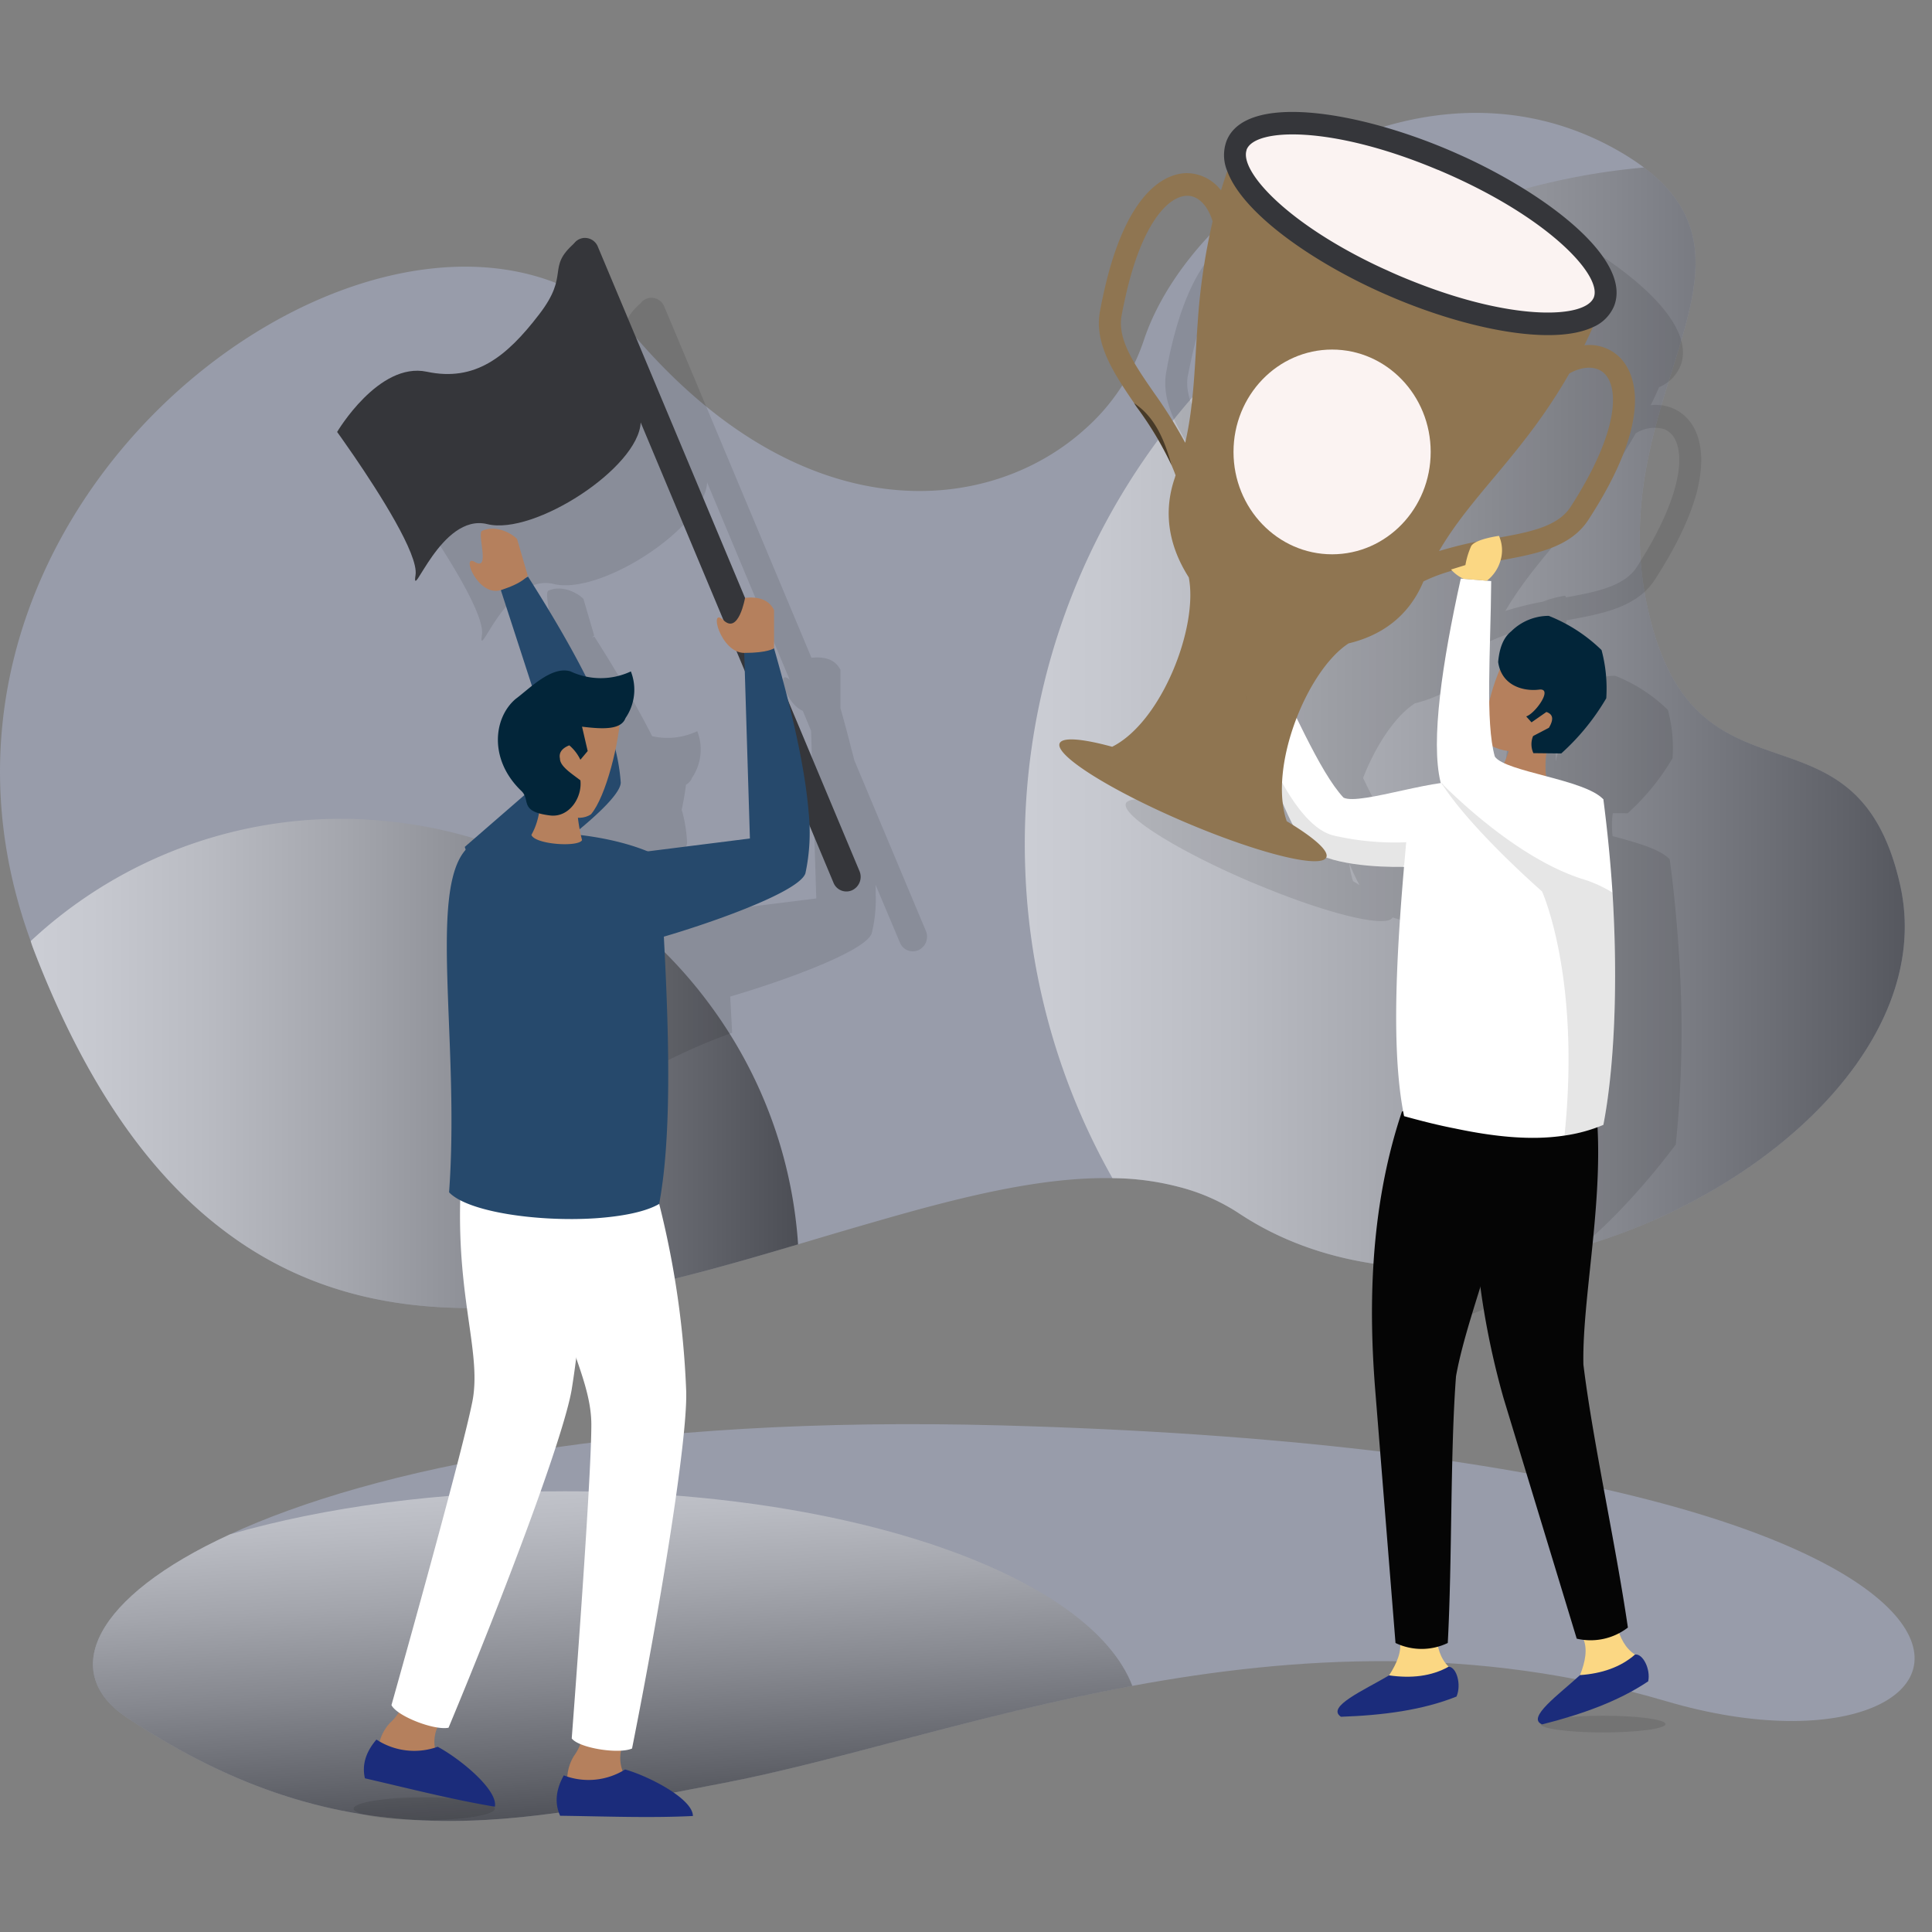 <svg xmlns="http://www.w3.org/2000/svg" xmlns:xlink="http://www.w3.org/1999/xlink" width="428" height="428" viewBox="0 0 428 428">
  <rect x="0" y="0" width="428" height="428" fill="#808080" stroke="none"/>
  <defs>
    <linearGradient id="linear-gradient" x1="0.382" y1="-0.143" x2="0.55" y2="0.881" gradientUnits="objectBoundingBox">
      <stop offset="0" stop-color="#fff"/>
      <stop offset="0.085" stop-color="#f5f5f5"/>
      <stop offset="0.229" stop-color="#dadada"/>
      <stop offset="0.413" stop-color="#afafaf"/>
      <stop offset="0.631" stop-color="#747474"/>
      <stop offset="0.876" stop-color="#292929"/>
      <stop offset="1"/>
    </linearGradient>
    <linearGradient id="linear-gradient-2" x1="0" y1="0.5" x2="1" y2="0.5" xlink:href="#linear-gradient"/>
    <linearGradient id="linear-gradient-5" x1="-35.538" y1="21.775" x2="-35.435" y2="21.775" gradientUnits="objectBoundingBox">
      <stop offset="0" stop-color="#fff"/>
      <stop offset="1"/>
    </linearGradient>
    <clipPath id="clip-success">
      <rect width="428" height="428"/>
    </clipPath>
  </defs>
  <g id="success" clip-path="url(#clip-success)">
    <g id="Groupe_2821" data-name="Groupe 2821" transform="translate(-55 -107.792)">
      <g id="Groupe_2716" data-name="Groupe 2716" transform="translate(75.592 423.285)">
        <path id="Tracé_7613" data-name="Tracé 7613" d="M553.7,603.616c-42.168-12.424-82.164-10.01-118.14-3.361-34.608,6.4-65.474,16.761-90.917,21.593-44.721,8.5-82.306,18.474-131.963-14.664-14.871-9.938-7.279-26.6,22.957-40.488,31.81-14.7,88.677-26.386,170.841-24.146C658.373,549.374,633.422,627.165,553.7,603.616Z" transform="translate(-205.308 -542.274)" fill="rgba(189,197,234,0.4)"/>
        <path id="Tracé_7614" data-name="Tracé 7614" d="M435.564,590.412c-34.608,6.4-65.474,16.762-90.917,21.593-44.721,8.5-82.306,18.474-131.963-14.664-14.871-9.938-7.279-26.6,22.957-40.488,20.856-6.021,46.473-9.554,74.152-9.554C373.484,547.3,426.221,566.02,435.564,590.412Z" transform="translate(-205.308 -532.431)" opacity="0.5" fill="url(#linear-gradient)" style="mix-blend-mode: overlay;isolation: isolate"/>
      </g>
      <g id="Groupe_2717" data-name="Groupe 2717" transform="translate(55 132.792)">
        <path id="Tracé_7615" data-name="Tracé 7615" d="M472.888,687.934a44.011,44.011,0,0,0-13.578-5.95,59.255,59.255,0,0,0-14.522-1.888c-15.853-.316-33.91,4.234-52.982,9.764-5.494,1.574-11.024,3.219-16.658,4.9-27.084,8.051-55.536,15.959-82.2,13.72-16.028-1.332-31.425-6.3-45.529-17.182-15.817-12.11-29.954-31.6-41.5-61.521-.281-.734-.559-1.471-.769-2.2-12.669-34.715-6.474-67.436,9.027-93.331,29.99-50.148,94.8-74.854,125.981-39.334,37.058,42.168,77.442,38.319,98.58,19.211a45.521,45.521,0,0,0,12.947-19.492c10.708-32.614,63.2-67.643,106.663-41.257q2.308,1.416,4.2,2.834c29.744,22.327-9.2,51.476.734,97.284,10.323,47.769,46.228,17.954,56.027,61.731C631.586,670.3,528.74,724.957,472.888,687.934Z" transform="translate(-198.348 -444.094)" fill="rgba(189,197,234,0.4)"/>
        <path id="Tracé_7616" data-name="Tracé 7616" d="M322.6,679.918a44.015,44.015,0,0,0-13.578-5.95,59.247,59.247,0,0,0-14.522-1.888,149.8,149.8,0,0,1-19.247-66.7c-.107-2.414-.175-4.864-.175-7.314A150.457,150.457,0,0,1,412.253,448.186c29.744,22.327-9.2,51.476.734,97.284,10.323,47.769,46.228,17.954,56.027,61.731C481.3,662.281,378.449,716.941,322.6,679.918Z" transform="translate(-48.057 -436.078)" opacity="0.5" fill="url(#linear-gradient-2)" style="mix-blend-mode: overlay;isolation: isolate"/>
        <path id="Tracé_7617" data-name="Tracé 7617" d="M428.257,491.562A142.2,142.2,0,0,1,203.7,511.684c29.99-50.148,94.8-74.854,125.981-39.334C366.736,514.519,407.12,510.669,428.257,491.562Z" transform="translate(-187.87 -421.539)" opacity="0.5" fill="url(#linear-gradient-2)" style="mix-blend-mode: overlay;isolation: isolate"/>
        <path id="Tracé_7618" data-name="Tracé 7618" d="M370.647,591.225c-27.084,8.051-55.536,15.959-82.2,13.72-16.028-1.331-31.425-6.3-45.529-17.182-15.817-12.11-29.954-31.6-41.5-61.521-.281-.734-.559-1.471-.769-2.2a100.692,100.692,0,0,1,68.9-27.087,82.972,82.972,0,0,1,8.4.388,101.053,101.053,0,0,1,70.548,37.408c2.1,2.624,4.1,5.355,5.95,8.19A100.259,100.259,0,0,1,370.647,591.225Z" transform="translate(-193.847 -340.561)" opacity="0.5" fill="url(#linear-gradient-2)" style="mix-blend-mode: overlay;isolation: isolate"/>
      </g>
    </g>
    <g id="Groupe_2917" data-name="Groupe 2917" transform="translate(-129.291 -2.559)">
      <g id="Groupe_2902" data-name="Groupe 2902" transform="translate(218.689 40.628)" opacity="0.1">
        <path id="Tracé_7895" data-name="Tracé 7895" d="M614.8,150.475c8.09-1.443,15.583-2.925,19.51-8.978,5-7.739,7.773-13.918,9.16-18.9,1.7-6.3,1.227-10.581.12-13.422a10.509,10.509,0,0,0-2.223-3.54,9.334,9.334,0,0,0-5.786-2.8,9.591,9.591,0,0,0-2.184,0c.637-1.277,1.27-2.634,1.863-3.994a8.807,8.807,0,0,0,4.72-4.693c3.927-9.923-13.483-23.92-32.873-32.94-1.227-.533-2.455-1.07-3.646-1.6C582.643,50.752,558.3,47,554.134,57.547a9.161,9.161,0,0,0,.156,6.711c-.513,1.44-.948,2.879-1.386,4.24a9.809,9.809,0,0,0-7.573-3.787c-3.927,0-13.4,2.8-18.634,27.5-.2.99-.4,2.059-.6,3.129-1.307,7.04,2.9,13.505,7.537,20.3.117.162.237.329.356.533a2.9,2.9,0,0,1,.279.412,75.807,75.807,0,0,1,7.693,12.806c.317.781.633,1.523.87,2.263v.041a.98.98,0,0,0-.117.412,23.7,23.7,0,0,0-1.39,7.989,26.019,26.019,0,0,0,4.443,14.163,28.126,28.126,0,0,1-.2,9.757c-1.943,10.83-8.563,23.633-16.773,27.751-5.43-1.481-9.4-1.976-10.943-1.319-.357.167-.633.335-.714.578-1.07,2.678,11.34,10.456,27.635,17.417.913.37,1.827.74,2.7,1.111,15.07,6.174,27.6,9.141,28.749,6.751,5.356,1.893,13.163,2.139,16.969,2.059h.279c-1.823,21.161-2.7,40.679-.2,54.143l-.279.042a131.2,131.2,0,0,0-6.3,33.514c17.17-3.129,36.242-18.116,52.261-39.444a250.4,250.4,0,0,0,.673-42.534c-.4-6.587-1.07-13.505-2.024-20.708h-.076c-2.024-2.184-7.416-3.707-12.57-5.067a20.022,20.022,0,0,1,.036-5.105l3.292.041a51.035,51.035,0,0,0,9.953-12.228,32.85,32.85,0,0,0-1.033-10.664,34.933,34.933,0,0,0-11.7-7.576,11.928,11.928,0,0,0-8.326,3.42c-1.743,1.4-2.617,3.745-2.893,6.794a8.071,8.071,0,0,0,.433,1.562,46.69,46.69,0,0,0-2.376,7.244c-.12-7.7.357-17.167.437-26.72l-.994-.083a8.614,8.614,0,0,0,3.013-4.407ZM547.746,97.813c-.713,9.6-.789,18.116-2.773,26.6a102.61,102.61,0,0,0-6.663-10.7c-4.519-6.507-8.407-12.107-7.453-17.417.2-.907.357-1.814.553-2.638,3.61-17.537,9.717-23.878,14-23.962,2.455,0,4.6,2.263,5.63,5.683A139.845,139.845,0,0,0,547.746,97.813Zm19.71,110.466a20.217,20.217,0,0,1-.833-3.953,44.065,44.065,0,0,0,2.26,4.818c-.476-.286-.913-.577-1.425-.865Zm49.165-15.52a14.862,14.862,0,0,1-1.03,2.634,5.44,5.44,0,0,1-2.024-1.443c-.2-.7-.317-1.481-.473-2.263a12.525,12.525,0,0,0,3.528,1.074Zm-10.585-38.252c-4.123,18.569-6.7,35.985-4.48,45.085a.322.322,0,0,0,.08.208c-7.773,1.111-18.876,4.61-21.609,3.25-3.173-3.416-6.623-9.961-10.35-17.62a49.862,49.862,0,0,1,3.093-6.587c2.455-4.407,5.393-8.03,8.406-9.965a30.781,30.781,0,0,0,3.766-1.194,22.236,22.236,0,0,0,12.806-12.557.056.056,0,0,0,.079,0l0,0c.476-.249.948-.412,1.427-.62a49,49,0,0,1,4.877-1.73,9.185,9.185,0,0,0,2.46,1.769Zm8.447-9.47a22.5,22.5,0,0,0-4.956,1.319,72.148,72.148,0,0,0-8.326,2.059c7.453-12.765,18.676-21.494,28.866-39.323a7.715,7.715,0,0,1,6.187-.986.144.144,0,0,0,.12.042,4.431,4.431,0,0,1,1.543,1.028c2.9,3,3.017,11.321-4.993,25.239-.793,1.4-1.667,2.8-2.617,4.281-2.737,4.2-8.687,5.479-15.7,6.711Z" transform="translate(-357.108 -51.143)"/>
        <path id="Tracé_7896" data-name="Tracé 7896" d="M344.423,245.657a3.08,3.08,0,0,1-4.068-1.558c-.02-.043-.038-.087-.055-.131l-5.393-12.806c.04.741.04,1.4.04,2.1a31.949,31.949,0,0,1-.873,8.648c-1.386,4.16-20.776,10.951-31.366,14.038.04.454.04.948.08,1.4.12,2.222.24,4.448.356,6.628-13.2,4.735-27.282,12.395-42.385,23.346h-.04c-.558.412-1.07.781-1.627,1.194-1.15.824-2.3,1.647-3.45,2.347-.437-24.827-3.21-46.775,3.214-54.061l-.24-.74.317-.249,12.888-11.239a3.341,3.341,0,0,0-.677-.907c-7.256-6.957-6.183-16.222-1.266-20.419.99-.7,2.26-1.814,3.606-2.883l-6.9-21.2c-5.032,1.6-8.881-8.158-5.749-6.22,3.65,2.222.24-6.67,1.707-6.96,2.7-1.153,5.946.208,7.653,1.856l2.38,8.109a4.7,4.7,0,0,1-.476.495l.517-.249c4.756,7.493,9.236,15.028,12.806,22.069a15.374,15.374,0,0,0,9.993-1.111,11.2,11.2,0,0,1-1.19,10.377,2.779,2.779,0,0,1-1.31,1.481c-.2,1.772-.553,3.665-.948,5.558a30.435,30.435,0,0,1,1.188,7.248c-.08,2.139-4.007,6.092-9.12,10.335.076.412.2.865.317,1.278a58.655,58.655,0,0,1,14.748,3.618l22.679-2.838-1.15-37.138-1.823-4.407c-3.49-1.562-5.273-7.452-3.927-7.452a1.626,1.626,0,0,1,1.033.614l-18.319-43.8c-.476,10.042-23.632,25.072-33.982,22.522-10.31-2.554-16.89,17.745-15.9,11.28.714-4.569-8.246-18.486-13.557-26.267-2.223-3.254-3.807-5.434-3.807-5.434s9.2-15.606,19.862-13.343c10.706,2.267,17.646-3.25,24.9-12.72a22.049,22.049,0,0,0,3.053-5.067c1.983-4.693-.12-6.42,4.717-10.664a2.509,2.509,0,0,1,1.116-.9,2.7,2.7,0,0,1,1.266-.291,3.093,3.093,0,0,1,2.856,1.976l2.06,4.9L294.7,118.8l26.012,62.086c2.933-.287,5.233.335,6.423,2.678v8.48c.873,3.087,1.707,6.178,2.46,9.224.237.781.437,1.606.633,2.388l15.819,37.715A3.279,3.279,0,0,1,344.423,245.657Z" transform="translate(-230.347 -73.244)"/>
      </g>
      <g id="Groupe_2909" data-name="Groupe 2909" transform="translate(363.966 27.358)">
        <g id="Groupe_2903" data-name="Groupe 2903" transform="translate(32.402 104.55)">
          <path id="Tracé_7897" data-name="Tracé 7897" d="M611.971,269.511l-8.357,12.621-3.967,5.959h-2.366c-5.066.087-17.053-.351-21.187-4.471-4.9-5.523-8.526-17.882-13-31.557-.251-.786-.506-1.576-.757-2.366,0-.087,0-.087-.084-.174-.844-2.543-1.776-5.173-2.7-7.8l6.249-2.891c7.005,13.937,13,28.224,18.315,33.921C587.743,274.593,606.4,267.666,611.971,269.511Z" transform="translate(-553.563 -225.398)" fill="#fff"/>
          <path id="Tracé_7898" data-name="Tracé 7898" d="M555.384,230.828c-1.31-1.927-2.333-.34-5.408-4.089-2.038-3.236-.844-7.1-.426-11.374a.978.978,0,0,1,1.878.329l1.1,6.528c3.443,2.127,6.558,4.24,7.951,6.288Z" transform="translate(-548.821 -214.755)" fill="#fbd783"/>
        </g>
        <path id="Tracé_7899" data-name="Tracé 7899" d="M606.422,292.617s-2.449.614-6.332,5.959c-5.066.087-17.053-.352-21.187-4.471-4.9-5.523-8.527-17.882-13-31.557,2.449,7.278,9.793,27,18.913,29.1A60.174,60.174,0,0,0,606.422,292.617Z" transform="translate(-523.97 -131.334)" opacity="0.1" style="isolation: isolate"/>
        <g id="Groupe_2905" data-name="Groupe 2905">
          <path id="Tracé_7900" data-name="Tracé 7900" d="M615.006,87.245a9.589,9.589,0,0,0-7.944-2.792c.622-1.283,1.263-2.619,1.867-4,.16-.351.328-.725.488-1.073.614-1.345,1.227-2.755,1.8-4.206a2.189,2.189,0,0,0,.16-.351l.211-.563-.026-.011-2.518-.189-37.421-2.781-6.2-.465-2.136-1.9-2.562-2.275L532.208,41.276l-1.925-1.693c-.011.026-.056.068-.04.1-.142.386-.313.763-.422,1.13l-.056.155c-.681,1.674-1.263,3.3-1.809,4.912-.513,1.447-.957,2.864-1.395,4.255A9.691,9.691,0,0,0,519,46.317c-3.941.034-13.432,2.823-18.634,27.514-.229,1-.422,2.048-.626,3.118-1.283,7.074,2.933,13.532,7.566,20.3.211.351.43.676.633.967a75.594,75.594,0,0,1,7.668,12.81c.317.748.633,1.5.893,2.252l-.018.049a1.932,1.932,0,0,0-.12.4c-3.032,8.7-.684,16.268,3.061,22.149,2.147,11.057-6.045,32.033-16.973,37.52-6.605-1.81-11.07-2.191-11.645-.741-1.048,2.649,11.322,10.418,27.635,17.387,16.336,6.974,30.416,10.475,31.466,7.822.575-1.451-2.885-4.444-8.789-7.978-4.149-12.1,4.567-33.488,13.72-39.394,6.527-1.562,13.083-5.385,16.57-13.725a.052.052,0,0,0,.068-.03v0c4.949-2.434,10.666-3.491,16.249-4.489,8.355-1.506,16.187-2.891,20.234-9.145C623.066,99.833,617.935,90.287,615.006,87.245Zm-103.05,8.072c-4.512-6.488-8.388-12.1-7.424-17.407.167-.907.328-1.791.528-2.626,3.614-17.564,9.713-23.9,14-23.95,2.485-.03,4.618,2.248,5.64,5.676a139.281,139.281,0,0,0-3.3,22.42c-.7,9.613-.8,18.108-2.769,26.622A101.318,101.318,0,0,0,511.956,95.317Zm92.012,24.994c-2.922,4.463-9.451,5.638-17.06,6.968a91.517,91.517,0,0,0-12.046,2.762c7.453-12.769,18.65-21.483,28.866-39.341,3.024-1.7,6.085-1.738,7.867.106C614.751,94.085,614.645,103.793,603.968,120.311Z" transform="translate(-490.744 -32.763)" fill="#8f7551"/>
          <path id="Tracé_7901" data-name="Tracé 7901" d="M560.851,36.688c3.042-7.689,23.721-6.151,46.188,3.433s38.216,23.586,35.173,31.275-23.72,6.151-46.188-3.433S557.809,44.376,560.851,36.688Z" transform="translate(-521.571 -29.319)" fill="#fbf3f2"/>
          <g id="Groupe_2904" data-name="Groupe 2904" transform="translate(36.483)">
            <path id="Tracé_7902" data-name="Tracé 7902" d="M609.664,37.443c-1.216-.552-2.435-1.1-3.636-1.613-20.8-8.871-45.15-12.609-49.325-2.064a9.111,9.111,0,0,0,.16,6.711c3.446,9.338,18.894,20.209,35.172,27.338.4.159.757.335,1.154.495,16.645,7.131,35.616,10.947,44.649,6.734a8.787,8.787,0,0,0,4.7-4.659C646.485,60.457,629.079,46.46,609.664,37.443Zm-9.131,28.428c-1.8-.669-3.626-1.406-5.5-2.191-.953-.412-1.881-.816-2.777-1.24-.906-.391-1.776-.805-2.622-1.206-19.939-9.583-29.95-20.772-28.516-25.364a.553.553,0,0,1,.043-.189c1.907-4.784,18.851-5.362,42.279,4.478.255.075.495.2.764.31,23.818,10.173,35.776,23.153,33.851,27.986a.594.594,0,0,1-.1.2C635.815,72.93,621.142,73.6,600.534,65.872Z" transform="translate(-556.137 -27.358)" fill="#35363a"/>
          </g>
          <path id="Tracé_7903" data-name="Tracé 7903" d="M528.731,156.724a74.509,74.509,0,0,0-7.657-12.8c-.215-.3-.44-.639-.644-.967a20.217,20.217,0,0,1,1.931,1.541C525.753,147.655,527.431,152.1,528.731,156.724Z" transform="translate(-503.868 -78.466)" opacity="0.5" fill="url(#linear-gradient-5)" style="isolation: isolate"/>
          <ellipse id="Ellipse_6" data-name="Ellipse 6" cx="21.84" cy="22.678" rx="21.84" ry="22.678" transform="translate(38.587 52.64)" fill="#fbf3f2"/>
        </g>
        <ellipse id="Ellipse_7" data-name="Ellipse 7" cx="13.822" cy="1.852" rx="13.822" ry="1.852" transform="translate(106.639 355.289)" opacity="0.1" style="isolation: isolate"/>
        <g id="Groupe_2906" data-name="Groupe 2906" transform="translate(61.628 218.6)">
          <path id="Tracé_7904" data-name="Tracé 7904" d="M624.024,632.679c.564,2.611-.558,5.317-2.347,8.06,4.367,2.093,8.767,1.541,13.2-1.924-1.889-1.841-2.6-4.467-2.784-7.444Z" transform="translate(-610.256 -512.987)" fill="#fbd783"/>
          <path id="Tracé_7905" data-name="Tracé 7905" d="M620.1,539.754a13.414,13.414,0,0,0,11.58,0c.994-18.531.531-42.24,1.827-59.1,2.911-16.313,14.258-40.26,14.258-61.47L621.536,422c-7.46,22.2-7.26,44.949-5.936,61.637Z" transform="translate(-607.254 -419.179)" fill="#050505"/>
          <path id="Tracé_7906" data-name="Tracé 7906" d="M612.629,646.638c-5.568,3.3-14.007,6.961-10.663,9.168,9.356-.321,18.126-1.481,25.6-4.478,1.135-2.611.029-6.538-1.736-6.613C621.972,646.866,617.511,647.333,612.629,646.638Z" transform="translate(-601.206 -518.887)" fill="#1b2c7b"/>
        </g>
        <g id="Groupe_2907" data-name="Groupe 2907" transform="translate(91.822 214.317)">
          <path id="Tracé_7907" data-name="Tracé 7907" d="M698.189,631.143c1.037,2.37.484,5.173-.691,8.146,4.557,1.092,8.632-.344,12.188-4.55-2.147-1.36-3.326-3.711-4.073-6.507Z" transform="translate(-673.97 -507.316)" fill="#fbd783"/>
          <path id="Tracé_7908" data-name="Tracé 7908" d="M678.123,535.4a13.5,13.5,0,0,0,11.336-2.46c-2.678-18.35-7.8-41.461-9.855-58.246-.364-16.582,6.025-42.432,1.849-63.193l-25.121,8.325c-2.93,23.321,1.026,46.332,5.608,62.389Z" transform="translate(-655.326 -411.502)" fill="#050505"/>
          <path id="Tracé_7909" data-name="Tracé 7909" d="M690.091,644.433c-4.658,4.289-11.984,9.507-8.384,10.917,8.839-2.232,16.955-5.147,23.488-9.54.579-2.717-1.223-6.22-2.915-5.929C699.021,642.722,694.869,644.091,690.091,644.433Z" transform="translate(-666.563 -512.459)" fill="#1b2c7b"/>
        </g>
        <path id="Tracé_7910" data-name="Tracé 7910" d="M670.4,369.427a34.822,34.822,0,0,1-8.61,2.369c-7.347,1.138-15.621.261-24.313-1.579-3.632-.7-7.427-1.666-11.227-2.717-3.459-17-1.183-44.354,1.605-72.4,2.194-.351,4.556-.7,7.005-.876h.167c12.748-1.315,27.268-.964,35.371,3.069.928,7.188,1.6,14.11,2.024,20.685C673.779,339.888,672.6,358.121,670.4,369.427Z" transform="translate(-549.877 -145.033)" fill="#fff"/>
        <path id="Tracé_7911" data-name="Tracé 7911" d="M661.165,283.671c3.326-.964,3.53-3.779,5.375-8.929l7.821.2c-1.15,4.984-1.183,8.4-.08,12.058C672.814,294.513,657.016,291.085,661.165,283.671Z" transform="translate(-565.78 -136.724)" fill="#b5805d"/>
        <path id="Tracé_7912" data-name="Tracé 7912" d="M659.711,257.352c.146,3.771,9.021,3.964,14.418,3.749l10.1-17.22-17.3-8.99C662.142,242.958,659.82,250.424,659.711,257.352Z" transform="translate(-565.443 -119.107)" fill="#b5805d"/>
        <path id="Tracé_7913" data-name="Tracé 7913" d="M664.993,237.676c.775,5.415,5.819,6.528,9.069,6.114s-.893,5.351-2.857,5.937l1.176,1.315,3.3-2.3c1.283.446,1.812,1.387.553,3.5l-3.5,1.833a4.718,4.718,0,0,0,.065,3.79l6.175.064a51.254,51.254,0,0,0,9.968-12.224A32.979,32.979,0,0,0,687.9,235.03a35.439,35.439,0,0,0-11.7-7.58,11.828,11.828,0,0,0-8.319,3.435C666.129,232.276,665.256,234.634,664.993,237.676Z" transform="translate(-567.778 -115.817)" fill="#022539"/>
        <g id="Groupe_2908" data-name="Groupe 2908" transform="translate(83.643 103.376)">
          <path id="Tracé_7914" data-name="Tracé 7914" d="M677.508,261.53c-4.04-4.408-21.718-6.054-24.011-9.451-2.14-7.629-.928-23.149-.8-38.877l-6.736-.552c-4.112,18.566-6.7,35.985-4.487,45.085,2.282,7.206,21.565,17.741,21.565,17.741Z" transform="translate(-640.666 -212.651)" fill="#fff"/>
        </g>
        <path id="Tracé_7915" data-name="Tracé 7915" d="M654.231,205.624a8.751,8.751,0,0,0,2.984-4.372,7.854,7.854,0,0,0-.309-5.566s-5.346.714-6.172,2.3a17.457,17.457,0,0,0-1.263,4.172l-3.177.986a8.23,8.23,0,0,0,2.789,2.064Z" transform="translate(-559.511 -101.774)" fill="#fbd783"/>
        <path id="Tracé_7916" data-name="Tracé 7916" d="M678.343,369.555a34.82,34.82,0,0,1-8.61,2.369c3.626-35.237-4.982-54.086-4.982-54.086S649.47,304.514,642.8,294.35a1.842,1.842,0,0,1-.338-.525,1.441,1.441,0,0,1,.506.525c3.21,3.156,16.714,16.215,30.558,20.686a28.06,28.06,0,0,1,6.838,3.068C681.721,340.016,680.538,358.248,678.343,369.555Z" transform="translate(-557.819 -145.161)" opacity="0.1" style="isolation: isolate"/>
        <path id="Tracé_7917" data-name="Tracé 7917" d="M564.542,258.315c.167.439.422,1.227.757,2.366C565.049,259.892,564.794,259.1,564.542,258.315Z" transform="translate(-523.369 -129.462)" opacity="0.1" style="isolation: isolate"/>
      </g>
      <g id="Groupe_2916" data-name="Groupe 2916" transform="translate(203.976 55.264)">
        <g id="Groupe_2911" data-name="Groupe 2911" transform="translate(28.272 64.412)">
          <g id="Groupe_2910" data-name="Groupe 2910" transform="translate(0 10.634)">
            <path id="Tracé_7918" data-name="Tracé 7918" d="M289.212,257.533c-.223,5.234-23.92,21.773-30.485,25.613l-2.165-5.723-1.91-5.664,20.643-17.923L262.64,214.857l6.034-2.966c7.141,11.25,13.662,22.62,17.388,32.3l.011.049A43.026,43.026,0,0,1,289.212,257.533Z" transform="translate(-254.651 -211.891)" fill="#26496c"/>
          </g>
          <path id="Tracé_7919" data-name="Tracé 7919" d="M269.47,203.213l-2.362-8.111c-1.714-1.644-4.942-2.993-7.661-1.841-1.445.272,1.953,9.179-1.707,6.941-3.124-1.912.7,7.819,5.768,6.231S269.47,203.213,269.47,203.213Z" transform="translate(-255.518 -192.83)" fill="#b5805d"/>
        </g>
        <ellipse id="Ellipse_8" data-name="Ellipse 8" cx="15.649" cy="2.518" rx="15.649" ry="2.518" transform="translate(3.645 345.458)" opacity="0.1" style="isolation: isolate"/>
        <g id="Groupe_2912" data-name="Groupe 2912" transform="translate(43.083 201.469)">
          <path id="Tracé_7920" data-name="Tracé 7920" d="M307.264,674.576a8.006,8.006,0,0,0,.346,4.486c.893,2.607-12.137,3.507-12.137,3.507a9.929,9.929,0,0,1,1.365-6.828,11.245,11.245,0,0,0,2.107-5.543Z" transform="translate(-287.453 -540.927)" fill="#b5805d"/>
          <path id="Tracé_7921" data-name="Tracé 7921" d="M281.2,440.963c2.143,33.533,13.232,45.992,13.232,58.965s-4.345,69.51-4.345,69.51c1.618,2.124,10.36,3.54,13.363,2.232,6.311-31.719,12.267-68.232,12-79.046a200.193,200.193,0,0,0-9.6-54.132Z" transform="translate(-281.199 -438.492)" fill="#fff"/>
          <path id="Tracé_7922" data-name="Tracé 7922" d="M292.726,686.834c-1.776,3.2-2.064,6.19-.812,8.94,10.12.14,19.973.522,29.415.056,0-3.771-9.636-8.778-15.012-10.308A15.315,15.315,0,0,1,292.726,686.834Z" transform="translate(-285.597 -547.702)" fill="#1b2c7b"/>
        </g>
        <g id="Groupe_2913" data-name="Groupe 2913" transform="translate(5.928 197.368)">
          <path id="Tracé_7923" data-name="Tracé 7923" d="M233.374,664.054a7.992,7.992,0,0,0-.542,4.463c.364,2.744-12.57.865-12.57.865a9.827,9.827,0,0,1,2.678-6.4,11.053,11.053,0,0,0,3.152-4.98Z" transform="translate(-217.104 -531.436)" fill="#b5805d"/>
          <path id="Tracé_7924" data-name="Tracé 7924" d="M242.081,431.142c-4.487,33.284,3.919,47.828,1.372,60.529s-17.9,67.127-17.9,67.127c1.161,2.426,9.447,5.664,12.642,5.018,12.406-29.717,25.408-64.2,27.268-74.843a200.654,200.654,0,0,0,1.234-55.028Z" transform="translate(-219.443 -431.142)" fill="#fff"/>
          <path id="Tracé_7925" data-name="Tracé 7925" d="M217.382,673.65c-2.369,2.762-3.239,5.623-2.551,8.582,9.88,2.279,19.455,4.742,28.788,6.288.743-3.692-7.708-10.634-12.671-13.275A15.3,15.3,0,0,1,217.382,673.65Z" transform="translate(-214.602 -538.353)" fill="#1b2c7b"/>
        </g>
        <path id="Tracé_7926" data-name="Tracé 7926" d="M294.57,395.8c-3.017,1.765-8.268,2.777-14.2,3.18-12.544.808-28.153-1.36-32.334-5.755,2.478-33.926-5.106-68.964,4.618-76.789,8.024-4.44,28.782-3.682,40.791,1.871a7.842,7.842,0,0,1,1.121.5c.291,4.395.582,8.737.775,12.976.149,2.12.244,4.138.342,6.208C296.9,361.015,297.2,381.919,294.57,395.8Z" transform="translate(-223.234 -181.792)" fill="#26496c"/>
        <path id="Tracé_7927" data-name="Tracé 7927" d="M281.114,306.241c1.725-3.031,2.067-6.451,2.216-10.321h7.93a36.6,36.6,0,0,0,1.077,11.484C291.515,309.015,281.893,308.376,281.114,306.241Z" transform="translate(-238.078 -173.993)" fill="#b5805d"/>
        <path id="Tracé_7928" data-name="Tracé 7928" d="M282.477,284.482c4.753,2.218,9.54,4.516,12.453,2.468,3.3-3.874,6.36-16.064,6.583-22.911L282.5,262.625Z" transform="translate(-238.681 -159.274)" fill="#b5805d"/>
        <path id="Tracé_7929" data-name="Tracé 7929" d="M273,275.806c2.165,2.022-.633,4.584,6.4,5.441,4.192.5,7.129-3.953,6.689-7.788-2.041-1.562-4.531-3.118-4.531-4.829-.32-1.477.735-2.4,2.074-2.917a9.61,9.61,0,0,1,2.455,3.19l1.618-1.927-1.252-5.4c4.509.552,8.648.763,9.626-1.9a11.1,11.1,0,0,0,1.19-10.342,15.7,15.7,0,0,1-13.352,0c-4.218-1.33-9.21,3.923-12.169,6.091C266.827,259.6,265.758,268.848,273,275.806Z" transform="translate(-232.198 -153.299)" fill="#022539"/>
        <path id="Tracé_7930" data-name="Tracé 7930" d="M271.223,118.451v.038c-.473,10.048-23.629,25.076-33.977,22.522-10.31-2.551-16.893,17.749-15.9,11.284.713-4.575-8.25-18.486-13.563-26.27-2.22-3.25-3.807-5.434-3.807-5.434s9.2-15.6,19.866-13.34c10.706,2.263,17.646-3.254,24.9-12.723,6.9-8.975,1.506-10.21,7.769-15.727.316-.287.714-.578,1.11-.907,0,0,4.76,10.377,8.607,21C269.043,106.51,271.383,114.292,271.223,118.451Z" transform="translate(-203.976 -77.605)" fill="#35363a"/>
        <path id="Tracé_7931" data-name="Tracé 7931" d="M359.071,221.895a3.081,3.081,0,0,1-4.069-1.56c-.019-.043-.037-.086-.054-.129L312.242,118.261v-.038l-6.936-16.555L297.02,81.946a3.247,3.247,0,0,1,.513-3.374,2.551,2.551,0,0,1,1.11-.907,2.755,2.755,0,0,1,1.27-.287,3.086,3.086,0,0,1,2.853,1.976L309.35,95.04,360.7,217.612A3.278,3.278,0,0,1,359.071,221.895Z" transform="translate(-244.995 -77.377)" fill="#35363a"/>
        <g id="Groupe_2915" data-name="Groupe 2915" transform="translate(65.847 79.666)">
          <g id="Groupe_2914" data-name="Groupe 2914" transform="translate(0 11.242)">
            <path id="Tracé_7932" data-name="Tracé 7932" d="M359.894,290.176c-1.67,4.942-28.96,13.664-36.315,15.369l-.476-6.129-1.1-13.63,0-.1,25.595-3.225-1.259-41.118,6.6-1.024c3.7,12.912,6.78,25.753,7.653,36.141l0,.049A43.156,43.156,0,0,1,359.894,290.176Z" transform="translate(-322 -240.321)" fill="#26496c"/>
          </g>
          <path id="Tracé_7933" data-name="Tracé 7933" d="M367.411,231.413v-8.476c-1.183-2.354-3.5-2.989-6.419-2.7,0,0-1.415,8.2-4.775,4.958s-.7,7.244,4.593,7.244S367.411,231.413,367.411,231.413Z" transform="translate(-336.469 -220.171)" fill="#b5805d"/>
        </g>
      </g>
    </g>
  </g>
</svg>
